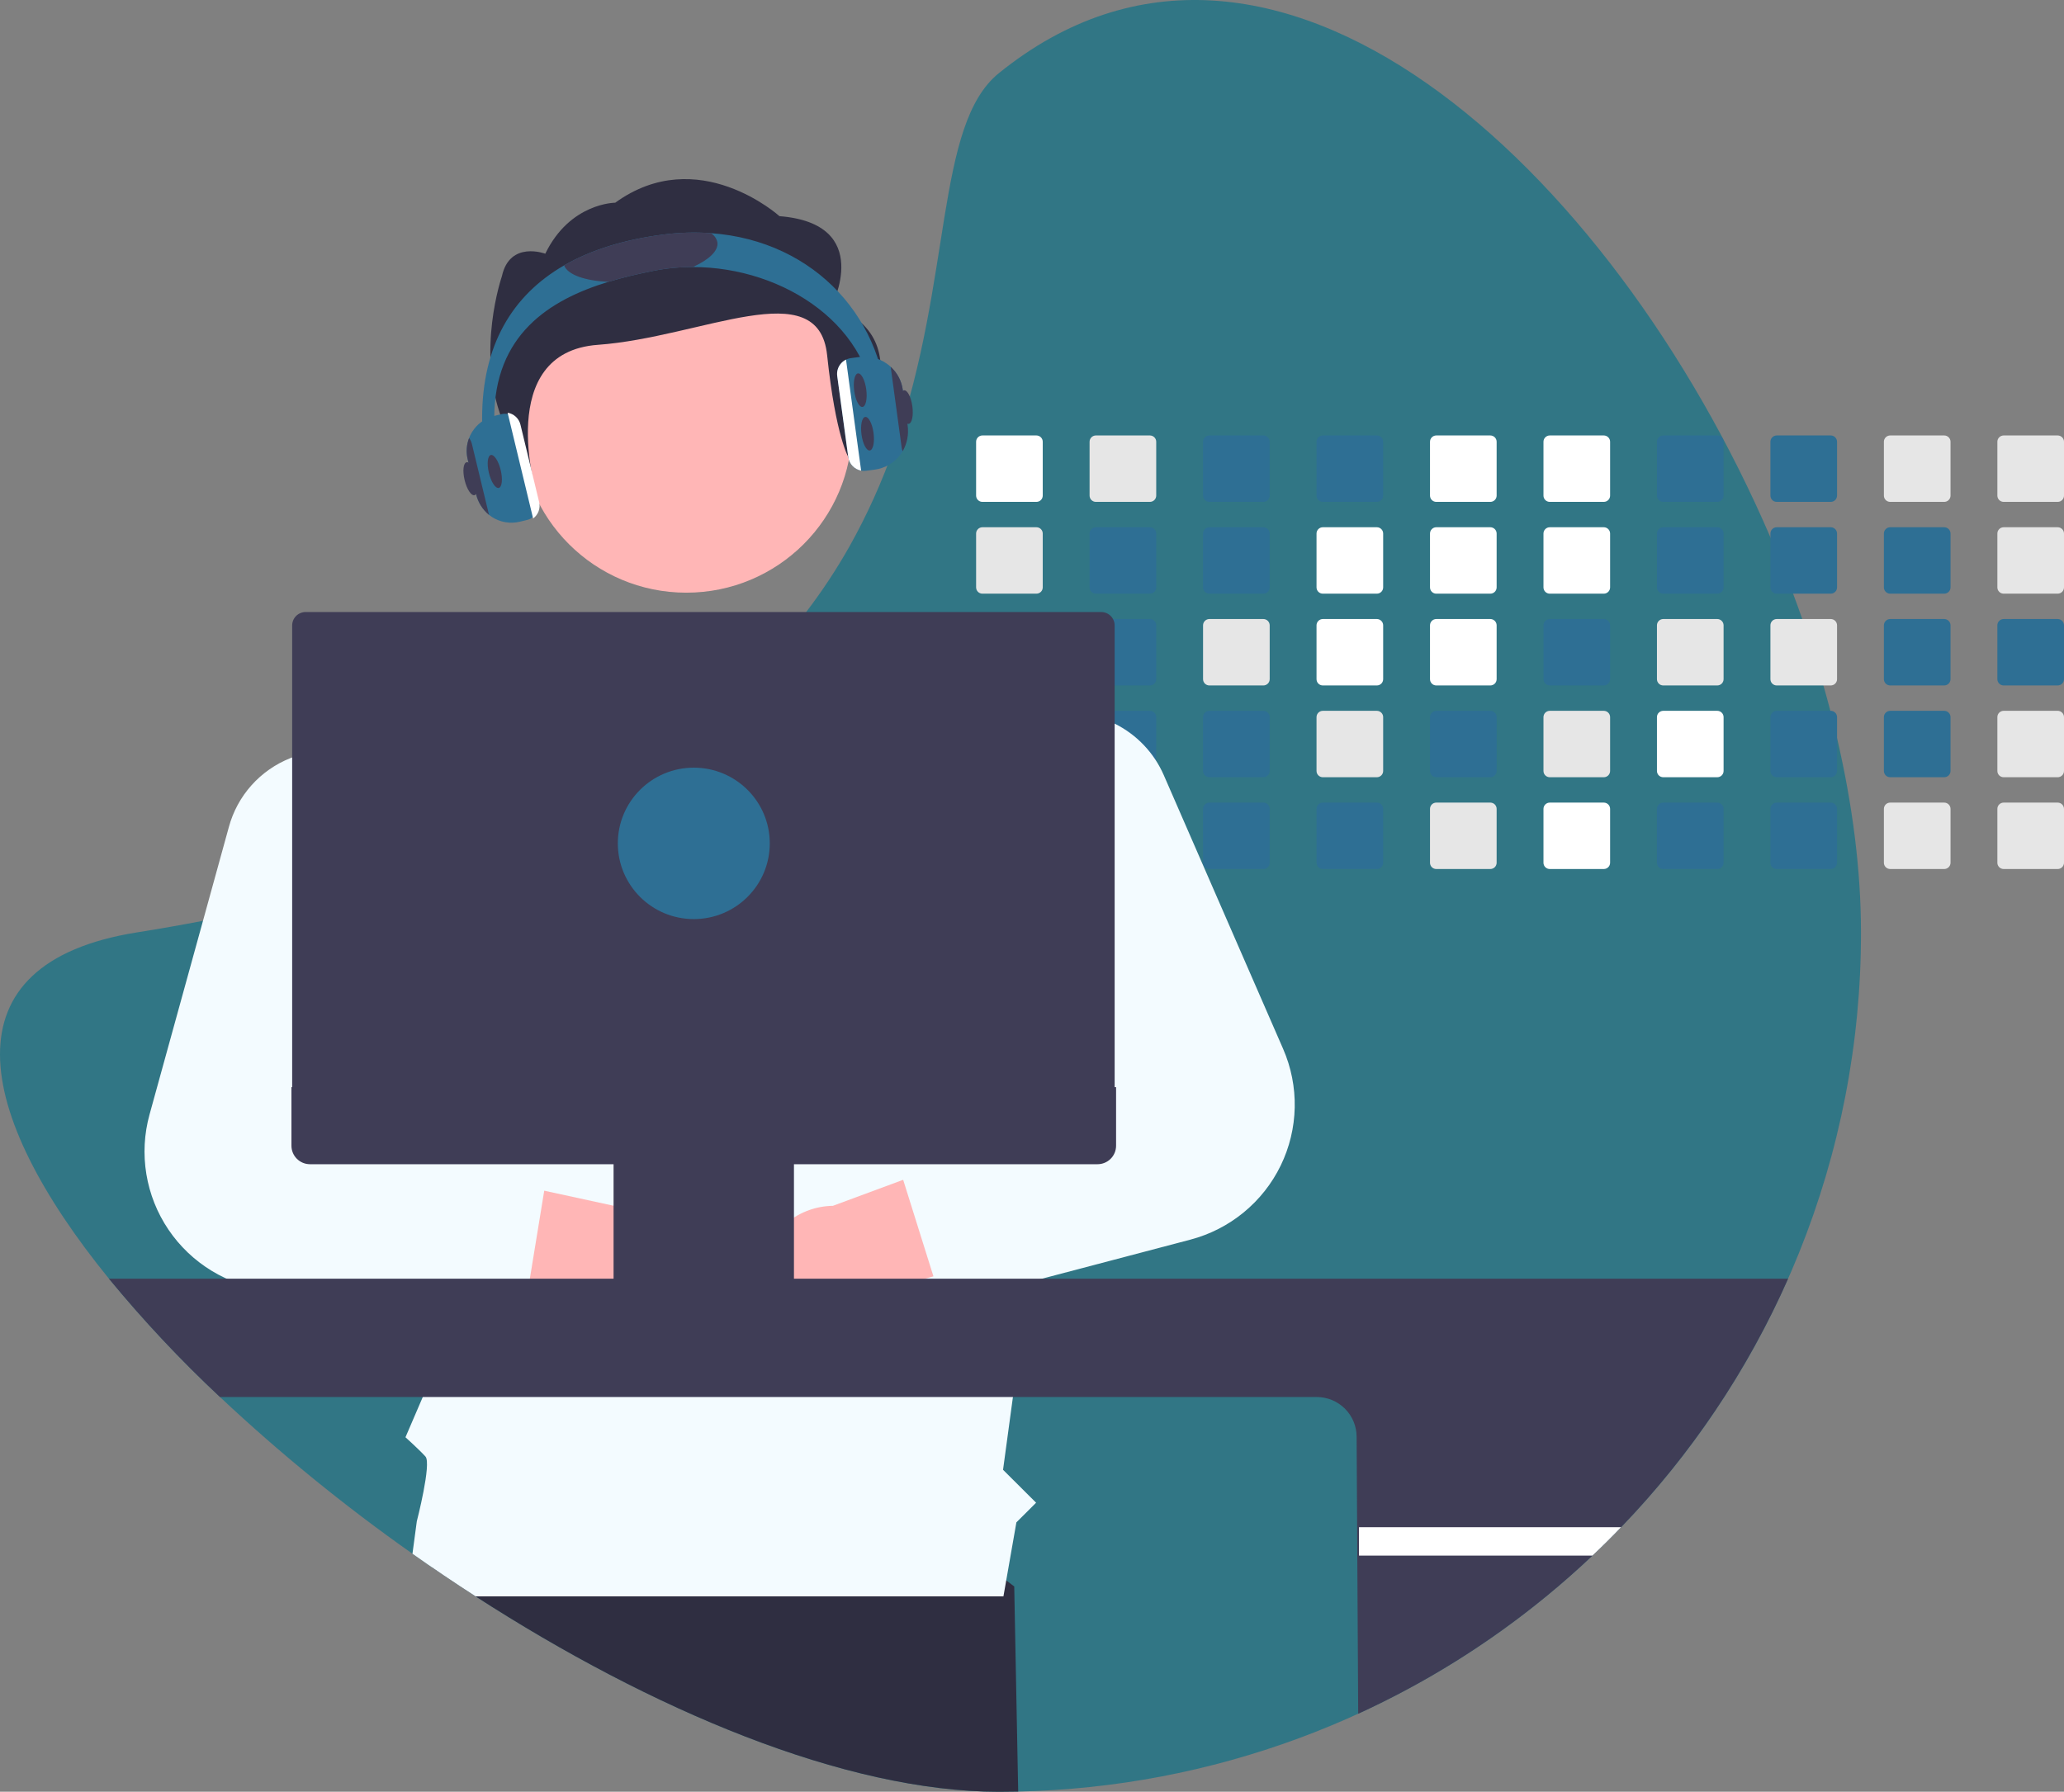 <svg width="372" height="323" viewBox="0 0 372 323" fill="none" xmlns="http://www.w3.org/2000/svg">
<rect x="0" y="0" width="372" height="323" fill="#808080" stroke="none"/>
<g clip-path="url(#clip0_7_97)">
<path d="M335.41 168.094C335.458 208.062 319.961 246.492 292.176 275.306C290.5 277.055 288.78 278.761 287.015 280.425C284.325 282.975 281.545 285.427 278.674 287.78C251.82 309.835 218.297 322.228 183.511 322.961C182.352 322.987 181.188 323 180.021 323C152.278 323 117.385 308.228 85.719 287.78C83.1 286.088 80.503 284.358 77.93 282.587C76.727 281.768 75.53 280.936 74.339 280.093C62.126 271.497 50.533 262.056 39.647 251.841C32.519 245.172 25.835 238.048 19.637 230.512C-4.694 200.594 -10.06 173.636 24.627 168.094C28.734 167.44 32.72 166.741 36.585 165.997C42.184 164.925 47.541 163.766 52.658 162.522C59.551 160.852 66.028 159.042 72.087 157.09C74.125 156.436 76.116 155.769 78.061 155.089C106.814 145.021 126.058 131.894 139.157 117.649C141.379 115.238 143.427 112.798 145.302 110.329C148.171 106.571 150.776 102.62 153.101 98.505C156.309 92.787 159.003 86.798 161.153 80.607L161.271 80.267C171.693 50.297 168.522 22.497 180.021 13.193C229.172 -26.583 290.365 30.062 319.087 96.861C320.535 100.227 321.896 103.613 323.172 107.02C323.745 108.541 324.298 110.066 324.83 111.593C326.229 115.574 327.499 119.565 328.639 123.566C329.077 125.092 329.493 126.616 329.89 128.14C330.314 129.783 330.721 131.423 331.097 133.062C333.892 145.065 335.41 156.902 335.41 168.094Z" fill="#317685"/>
<path d="M183.511 322.961C182.352 322.987 181.188 323 180.021 323C152.278 323 117.385 308.228 85.719 287.78C83.1 286.088 80.503 284.358 77.93 282.587L80.187 268.897L148.508 259.854L182.798 285.993L183.511 322.961Z" fill="#2F2E41"/>
<path d="M186.8 78.501H177.064C176.763 78.501 176.473 78.621 176.26 78.833C176.047 79.046 175.927 79.334 175.927 79.635V89.344C175.927 89.493 175.957 89.64 176.014 89.777C176.071 89.915 176.155 90.039 176.261 90.144C176.366 90.249 176.492 90.332 176.629 90.389C176.767 90.445 176.915 90.474 177.064 90.474H186.8C187.101 90.474 187.389 90.355 187.603 90.143C187.816 89.932 187.936 89.644 187.937 89.344V79.635C187.936 79.334 187.816 79.047 187.603 78.834C187.39 78.622 187.101 78.502 186.8 78.501V78.501Z" fill="white"/>
<path d="M186.8 95.047H177.064C176.763 95.047 176.473 95.167 176.26 95.379C176.047 95.592 175.927 95.88 175.927 96.181V105.891C175.927 106.039 175.957 106.186 176.014 106.324C176.071 106.461 176.155 106.585 176.261 106.69C176.366 106.795 176.492 106.878 176.629 106.935C176.767 106.991 176.915 107.02 177.064 107.02H186.8C187.101 107.02 187.389 106.901 187.603 106.689C187.816 106.478 187.936 106.19 187.937 105.891V96.181C187.936 95.88 187.816 95.593 187.603 95.38C187.39 95.168 187.101 95.048 186.8 95.047Z" fill="#E6E6E6"/>
<path d="M186.8 111.593H177.064C176.763 111.594 176.473 111.713 176.26 111.926C176.047 112.138 175.927 112.426 175.927 112.727V122.432C175.927 122.581 175.956 122.729 176.013 122.867C176.07 123.004 176.154 123.129 176.259 123.235C176.365 123.34 176.49 123.423 176.629 123.48C176.767 123.537 176.915 123.566 177.064 123.566H186.8C187.101 123.566 187.391 123.446 187.604 123.234C187.817 123.021 187.937 122.733 187.937 122.432V112.727C187.936 112.427 187.816 112.139 187.603 111.926C187.39 111.714 187.101 111.594 186.8 111.593V111.593Z" fill="#E6E6E6"/>
<path d="M187.92 129.073C187.871 128.812 187.733 128.575 187.528 128.405C187.324 128.235 187.066 128.141 186.8 128.14H177.064C176.763 128.14 176.473 128.259 176.26 128.472C176.047 128.684 175.927 128.973 175.927 129.273V138.978C175.927 139.127 175.956 139.275 176.013 139.413C176.07 139.55 176.154 139.675 176.259 139.781C176.365 139.886 176.49 139.97 176.629 140.026C176.767 140.083 176.915 140.112 177.064 140.112H186.8C187.101 140.112 187.391 139.992 187.604 139.78C187.817 139.567 187.937 139.279 187.937 138.978V129.273C187.938 129.206 187.932 129.139 187.92 129.073V129.073Z" fill="#E6E6E6"/>
<path d="M187.242 144.773C187.102 144.715 186.952 144.685 186.8 144.686H177.064C176.915 144.685 176.767 144.714 176.629 144.771C176.49 144.828 176.365 144.912 176.259 145.017C176.154 145.122 176.07 145.247 176.013 145.385C175.956 145.523 175.927 145.67 175.927 145.819V155.525C175.926 155.674 175.955 155.821 176.012 155.959C176.069 156.097 176.153 156.222 176.259 156.328C176.364 156.433 176.49 156.517 176.628 156.573C176.766 156.63 176.915 156.659 177.064 156.658H186.8C187.102 156.658 187.391 156.539 187.604 156.326C187.817 156.113 187.937 155.825 187.937 155.525V145.819C187.937 145.596 187.87 145.378 187.747 145.192C187.623 145.006 187.448 144.86 187.242 144.773Z" fill="#E6E6E6"/>
<path d="M207.251 78.501H197.516C197.214 78.501 196.925 78.621 196.712 78.833C196.498 79.046 196.379 79.334 196.378 79.635V89.344C196.379 89.493 196.408 89.64 196.465 89.777C196.523 89.915 196.606 90.039 196.712 90.144C196.818 90.249 196.943 90.332 197.081 90.389C197.219 90.445 197.366 90.474 197.516 90.474H207.251C207.552 90.474 207.841 90.355 208.054 90.143C208.267 89.932 208.388 89.644 208.389 89.344V79.635C208.388 79.334 208.268 79.047 208.055 78.834C207.841 78.622 207.553 78.502 207.251 78.501V78.501Z" fill="#E6E6E6"/>
<path d="M207.251 95.047H197.516C197.214 95.047 196.925 95.167 196.712 95.379C196.498 95.592 196.379 95.88 196.378 96.181V105.891C196.379 106.039 196.408 106.186 196.465 106.324C196.523 106.461 196.606 106.585 196.712 106.69C196.818 106.795 196.943 106.878 197.081 106.935C197.219 106.991 197.366 107.02 197.516 107.02H207.251C207.552 107.02 207.841 106.901 208.054 106.689C208.267 106.478 208.388 106.19 208.389 105.891V96.181C208.388 95.88 208.268 95.593 208.055 95.38C207.841 95.168 207.553 95.048 207.251 95.047Z" fill="#2E6F94"/>
<path d="M207.251 111.593H197.516C197.214 111.594 196.925 111.713 196.712 111.926C196.498 112.138 196.379 112.426 196.378 112.727V122.432C196.378 122.581 196.407 122.729 196.464 122.867C196.521 123.004 196.605 123.129 196.711 123.235C196.816 123.34 196.942 123.423 197.08 123.48C197.218 123.537 197.366 123.566 197.516 123.566H207.251C207.553 123.566 207.842 123.446 208.055 123.234C208.269 123.021 208.388 122.733 208.389 122.432V112.727C208.388 112.427 208.268 112.139 208.055 111.926C207.841 111.714 207.553 111.594 207.251 111.593V111.593Z" fill="#2E6F94"/>
<path d="M207.251 128.14H197.516C197.277 128.14 197.045 128.215 196.852 128.354C196.659 128.493 196.514 128.69 196.44 128.916C196.399 129.03 196.378 129.151 196.378 129.273V138.978C196.378 139.127 196.407 139.275 196.464 139.413C196.521 139.55 196.605 139.675 196.711 139.781C196.816 139.886 196.942 139.969 197.08 140.026C197.218 140.083 197.366 140.112 197.516 140.112H207.251C207.553 140.112 207.842 139.992 208.055 139.78C208.269 139.567 208.388 139.279 208.389 138.978V129.273C208.388 128.973 208.268 128.685 208.055 128.473C207.841 128.26 207.553 128.14 207.251 128.14V128.14Z" fill="#2E6F94"/>
<path d="M207.251 144.686H197.516C197.366 144.685 197.218 144.714 197.08 144.771C196.942 144.828 196.816 144.912 196.711 145.017C196.605 145.122 196.521 145.247 196.464 145.385C196.407 145.523 196.378 145.67 196.378 145.819V155.525C196.378 155.674 196.407 155.821 196.464 155.959C196.521 156.096 196.605 156.221 196.711 156.327C196.816 156.432 196.942 156.516 197.08 156.573C197.218 156.629 197.366 156.658 197.516 156.658H207.251C207.553 156.658 207.842 156.539 208.055 156.326C208.269 156.113 208.388 155.825 208.389 155.525V145.819C208.388 145.519 208.269 145.23 208.055 145.018C207.842 144.805 207.553 144.686 207.251 144.686V144.686Z" fill="#E6E6E6"/>
<path d="M227.703 78.501H217.967C217.665 78.501 217.376 78.621 217.163 78.833C216.95 79.046 216.83 79.334 216.83 79.635V89.344C216.83 89.493 216.86 89.64 216.917 89.777C216.974 89.915 217.058 90.039 217.163 90.144C217.269 90.249 217.394 90.332 217.532 90.389C217.67 90.445 217.818 90.474 217.967 90.474H227.703C228.004 90.474 228.292 90.355 228.505 90.143C228.719 89.932 228.839 89.644 228.84 89.344V79.635C228.839 79.334 228.719 79.047 228.506 78.834C228.293 78.622 228.004 78.502 227.703 78.501V78.501Z" fill="#2E6F94"/>
<path d="M227.703 95.047H217.967C217.665 95.047 217.376 95.167 217.163 95.379C216.95 95.592 216.83 95.88 216.83 96.181V105.891C216.83 106.039 216.86 106.186 216.917 106.324C216.974 106.461 217.058 106.585 217.163 106.69C217.269 106.795 217.394 106.878 217.532 106.935C217.67 106.991 217.818 107.02 217.967 107.02H227.703C228.004 107.02 228.292 106.901 228.505 106.689C228.719 106.478 228.839 106.19 228.84 105.891V96.181C228.839 95.88 228.719 95.593 228.506 95.38C228.293 95.168 228.004 95.048 227.703 95.047Z" fill="#2E6F94"/>
<path d="M227.703 111.593H217.967C217.665 111.594 217.376 111.713 217.163 111.926C216.95 112.138 216.83 112.426 216.83 112.727V122.432C216.83 122.581 216.859 122.729 216.916 122.867C216.973 123.004 217.057 123.129 217.162 123.235C217.268 123.34 217.393 123.423 217.531 123.48C217.67 123.537 217.818 123.566 217.967 123.566H227.703C228.004 123.566 228.294 123.446 228.507 123.234C228.72 123.021 228.84 122.733 228.84 122.432V112.727C228.839 112.427 228.719 112.139 228.506 111.926C228.293 111.714 228.004 111.594 227.703 111.593V111.593Z" fill="#E6E6E6"/>
<path d="M227.703 128.14H217.967C217.665 128.14 217.376 128.259 217.163 128.472C216.95 128.684 216.83 128.973 216.83 129.273V138.978C216.83 139.127 216.859 139.275 216.916 139.413C216.973 139.55 217.057 139.675 217.162 139.781C217.268 139.886 217.393 139.97 217.531 140.026C217.67 140.083 217.818 140.112 217.967 140.112H227.703C228.004 140.112 228.294 139.992 228.507 139.78C228.72 139.567 228.84 139.279 228.84 138.978V129.273C228.839 128.973 228.719 128.685 228.506 128.473C228.293 128.26 228.004 128.14 227.703 128.14V128.14Z" fill="#2E6F94"/>
<path d="M227.703 144.686H217.967C217.818 144.685 217.67 144.714 217.531 144.771C217.393 144.828 217.268 144.912 217.162 145.017C217.057 145.122 216.973 145.247 216.916 145.385C216.859 145.523 216.83 145.67 216.83 145.819V155.525C216.83 155.674 216.859 155.821 216.916 155.959C216.973 156.096 217.057 156.221 217.162 156.327C217.268 156.432 217.393 156.516 217.531 156.573C217.67 156.629 217.818 156.658 217.967 156.658H227.703C228.004 156.658 228.294 156.539 228.507 156.326C228.72 156.113 228.84 155.825 228.84 155.525V145.819C228.84 145.519 228.72 145.23 228.507 145.018C228.294 144.805 228.004 144.686 227.703 144.686V144.686Z" fill="#2E6F94"/>
<path d="M248.154 78.501H238.418C238.117 78.501 237.828 78.621 237.614 78.833C237.401 79.046 237.281 79.334 237.281 79.635V89.344C237.281 89.493 237.311 89.64 237.368 89.777C237.425 89.915 237.509 90.039 237.615 90.144C237.721 90.249 237.846 90.332 237.984 90.389C238.122 90.445 238.269 90.474 238.418 90.474H248.154C248.455 90.474 248.744 90.355 248.957 90.143C249.17 89.932 249.29 89.644 249.291 89.344V79.635C249.291 79.334 249.17 79.047 248.957 78.834C248.744 78.622 248.456 78.502 248.154 78.501V78.501Z" fill="#2E6F94"/>
<path d="M248.154 95.047H238.418C238.117 95.047 237.828 95.167 237.614 95.379C237.401 95.592 237.281 95.88 237.281 96.181V105.891C237.281 106.039 237.311 106.186 237.368 106.324C237.425 106.461 237.509 106.585 237.615 106.69C237.721 106.795 237.846 106.878 237.984 106.935C238.122 106.991 238.269 107.02 238.418 107.02H248.154C248.455 107.02 248.744 106.901 248.957 106.689C249.17 106.478 249.29 106.19 249.291 105.891V96.181C249.291 95.88 249.17 95.593 248.957 95.38C248.744 95.168 248.456 95.048 248.154 95.047V95.047Z" fill="white"/>
<path d="M248.154 111.593H238.418C238.117 111.594 237.828 111.713 237.614 111.926C237.401 112.138 237.281 112.426 237.281 112.727V122.432C237.281 122.581 237.31 122.729 237.367 122.867C237.424 123.004 237.508 123.129 237.614 123.235C237.719 123.34 237.845 123.423 237.983 123.48C238.121 123.537 238.269 123.566 238.418 123.566H248.154C248.456 123.566 248.745 123.446 248.958 123.234C249.171 123.021 249.291 122.733 249.291 122.432V112.727C249.291 112.427 249.17 112.139 248.957 111.926C248.744 111.714 248.456 111.594 248.154 111.593V111.593Z" fill="white"/>
<path d="M248.154 128.14H238.418C238.117 128.14 237.828 128.259 237.614 128.472C237.401 128.684 237.281 128.973 237.281 129.273V138.978C237.281 139.127 237.31 139.275 237.367 139.413C237.424 139.55 237.508 139.675 237.614 139.781C237.719 139.886 237.845 139.97 237.983 140.026C238.121 140.083 238.269 140.112 238.418 140.112H248.154C248.456 140.112 248.745 139.992 248.958 139.78C249.171 139.567 249.291 139.279 249.291 138.978V129.273C249.291 128.973 249.17 128.685 248.957 128.473C248.744 128.26 248.456 128.14 248.154 128.14V128.14Z" fill="#E6E6E6"/>
<path d="M248.154 144.686H238.418C238.269 144.685 238.121 144.714 237.983 144.771C237.845 144.828 237.719 144.912 237.614 145.017C237.508 145.122 237.424 145.247 237.367 145.385C237.31 145.523 237.281 145.67 237.281 145.819V155.525C237.281 155.674 237.31 155.821 237.367 155.959C237.424 156.096 237.508 156.221 237.614 156.327C237.719 156.432 237.845 156.516 237.983 156.573C238.121 156.629 238.269 156.658 238.418 156.658H248.154C248.456 156.658 248.745 156.539 248.958 156.326C249.171 156.113 249.291 155.825 249.291 155.525V145.819C249.291 145.519 249.171 145.23 248.958 145.018C248.745 144.805 248.456 144.686 248.154 144.686V144.686Z" fill="#2E6F94"/>
<path d="M268.606 78.501H258.865C258.565 78.502 258.276 78.622 258.064 78.835C257.852 79.047 257.733 79.335 257.733 79.635V89.344C257.733 89.644 257.852 89.931 258.065 90.143C258.277 90.355 258.565 90.474 258.865 90.474H268.606C268.907 90.474 269.195 90.355 269.408 90.143C269.622 89.932 269.742 89.644 269.743 89.344V79.635C269.742 79.334 269.622 79.047 269.409 78.834C269.196 78.622 268.907 78.502 268.606 78.501Z" fill="white"/>
<path d="M268.606 95.047H258.865C258.565 95.048 258.276 95.168 258.064 95.381C257.852 95.593 257.733 95.881 257.733 96.181V105.891C257.733 106.19 257.852 106.477 258.065 106.689C258.277 106.901 258.565 107.02 258.865 107.02H268.606C268.907 107.02 269.195 106.901 269.408 106.689C269.622 106.478 269.742 106.19 269.743 105.891V96.181C269.742 95.88 269.622 95.593 269.409 95.38C269.196 95.168 268.907 95.048 268.606 95.047V95.047Z" fill="white"/>
<path d="M268.606 111.593H258.865C258.565 111.595 258.276 111.714 258.064 111.927C257.852 112.139 257.733 112.427 257.733 112.727V122.432C257.732 122.581 257.761 122.728 257.818 122.866C257.875 123.003 257.958 123.128 258.063 123.233C258.169 123.339 258.293 123.422 258.431 123.479C258.569 123.536 258.716 123.566 258.865 123.566H268.606C268.907 123.566 269.196 123.446 269.41 123.234C269.623 123.021 269.743 122.733 269.743 122.432V112.727C269.742 112.427 269.622 112.139 269.409 111.926C269.196 111.714 268.907 111.594 268.606 111.593V111.593Z" fill="white"/>
<path d="M268.606 128.14H258.865C258.565 128.141 258.276 128.261 258.064 128.473C257.852 128.685 257.733 128.973 257.733 129.273V138.978C257.732 139.127 257.761 139.274 257.818 139.412C257.875 139.549 257.958 139.674 258.063 139.779C258.168 139.885 258.293 139.968 258.431 140.025C258.569 140.082 258.716 140.112 258.865 140.112H268.606C268.907 140.112 269.196 139.992 269.41 139.78C269.623 139.567 269.743 139.279 269.743 138.978V129.273C269.742 128.973 269.622 128.685 269.409 128.473C269.196 128.26 268.907 128.14 268.606 128.14V128.14Z" fill="#2E6F94"/>
<path d="M268.606 144.686H258.865C258.716 144.686 258.569 144.715 258.431 144.772C258.293 144.829 258.168 144.913 258.063 145.018C257.958 145.124 257.875 145.249 257.818 145.386C257.761 145.523 257.732 145.671 257.733 145.819V155.525C257.732 155.673 257.761 155.82 257.818 155.958C257.875 156.095 257.958 156.22 258.063 156.326C258.168 156.431 258.293 156.514 258.431 156.572C258.569 156.629 258.716 156.658 258.865 156.658H268.606C268.907 156.658 269.196 156.539 269.41 156.326C269.623 156.113 269.743 155.825 269.743 155.525V145.819C269.743 145.519 269.623 145.23 269.41 145.018C269.196 144.805 268.907 144.686 268.606 144.686V144.686Z" fill="#E6E6E6"/>
<path d="M289.057 78.501H279.317C279.016 78.502 278.728 78.622 278.516 78.835C278.303 79.047 278.184 79.335 278.184 79.635V89.344C278.184 89.644 278.304 89.931 278.516 90.143C278.728 90.355 279.016 90.474 279.317 90.474H289.057C289.358 90.474 289.647 90.355 289.86 90.143C290.073 89.932 290.193 89.644 290.194 89.344V79.635C290.193 79.334 290.073 79.047 289.86 78.834C289.647 78.622 289.358 78.502 289.057 78.501V78.501Z" fill="white"/>
<path d="M289.057 95.047H279.317C279.016 95.048 278.728 95.168 278.515 95.381C278.303 95.593 278.184 95.881 278.184 96.181V105.891C278.184 106.19 278.304 106.477 278.516 106.689C278.728 106.901 279.016 107.02 279.317 107.02H289.057C289.358 107.02 289.647 106.901 289.86 106.689C290.073 106.478 290.193 106.19 290.194 105.891V96.181C290.193 95.88 290.073 95.593 289.86 95.38C289.647 95.168 289.358 95.048 289.057 95.047V95.047Z" fill="white"/>
<path d="M289.057 111.593H279.317C279.016 111.595 278.728 111.714 278.515 111.927C278.303 112.139 278.184 112.427 278.184 112.727V122.432C278.184 122.581 278.213 122.728 278.269 122.866C278.326 123.003 278.409 123.128 278.515 123.233C278.62 123.339 278.745 123.422 278.883 123.479C279.02 123.536 279.168 123.566 279.317 123.566H289.057C289.359 123.566 289.648 123.446 289.861 123.234C290.074 123.021 290.194 122.733 290.194 122.432V112.727C290.193 112.427 290.073 112.139 289.86 111.926C289.647 111.714 289.358 111.594 289.057 111.593V111.593Z" fill="#2E6F94"/>
<path d="M289.057 128.14H279.317C279.016 128.141 278.728 128.261 278.516 128.473C278.303 128.685 278.184 128.973 278.184 129.273V138.978C278.184 139.127 278.213 139.274 278.269 139.412C278.326 139.549 278.409 139.674 278.515 139.779C278.62 139.885 278.745 139.968 278.883 140.025C279.02 140.082 279.168 140.112 279.317 140.112H289.057C289.359 140.112 289.648 139.992 289.861 139.78C290.074 139.567 290.194 139.279 290.194 138.978V129.273C290.193 128.973 290.073 128.685 289.86 128.473C289.647 128.26 289.358 128.14 289.057 128.14V128.14Z" fill="#E6E6E6"/>
<path d="M289.057 144.686H279.317C279.168 144.686 279.02 144.715 278.883 144.772C278.745 144.829 278.62 144.913 278.515 145.018C278.409 145.124 278.326 145.249 278.269 145.386C278.213 145.523 278.184 145.671 278.184 145.819V155.525C278.184 155.673 278.213 155.82 278.269 155.958C278.326 156.095 278.409 156.22 278.515 156.326C278.62 156.431 278.745 156.514 278.883 156.572C279.02 156.629 279.168 156.658 279.317 156.658H289.057C289.359 156.658 289.648 156.539 289.861 156.326C290.074 156.113 290.194 155.825 290.194 155.525V145.819C290.194 145.519 290.074 145.23 289.861 145.018C289.648 144.805 289.359 144.686 289.057 144.686Z" fill="white"/>
<path d="M309.509 78.501H299.768C299.467 78.502 299.179 78.622 298.967 78.835C298.755 79.047 298.635 79.335 298.635 79.635V89.344C298.636 89.644 298.755 89.931 298.967 90.143C299.18 90.355 299.468 90.474 299.768 90.474H309.509C309.809 90.474 310.098 90.355 310.311 90.143C310.524 89.932 310.645 89.644 310.646 89.344V79.635C310.645 79.334 310.525 79.047 310.312 78.834C310.099 78.622 309.81 78.502 309.509 78.501V78.501Z" fill="#2E6F94"/>
<path d="M309.509 95.047H299.768C299.467 95.048 299.179 95.168 298.967 95.381C298.755 95.593 298.635 95.881 298.635 96.181V105.891C298.636 106.19 298.755 106.477 298.967 106.689C299.18 106.901 299.468 107.02 299.768 107.02H309.509C309.809 107.02 310.098 106.901 310.311 106.689C310.524 106.478 310.645 106.19 310.646 105.891V96.181C310.645 95.88 310.525 95.593 310.312 95.38C310.099 95.168 309.81 95.048 309.509 95.047Z" fill="#2E6F94"/>
<path d="M309.509 111.593H299.768C299.467 111.595 299.179 111.714 298.967 111.927C298.755 112.139 298.635 112.427 298.636 112.727V122.432C298.635 122.581 298.664 122.728 298.721 122.866C298.778 123.003 298.861 123.128 298.966 123.233C299.071 123.339 299.196 123.422 299.334 123.479C299.472 123.536 299.619 123.566 299.768 123.566H309.509C309.81 123.566 310.099 123.446 310.312 123.234C310.526 123.021 310.646 122.733 310.646 122.432V112.727C310.645 112.427 310.525 112.139 310.312 111.926C310.099 111.714 309.81 111.594 309.509 111.593V111.593Z" fill="#E6E6E6"/>
<path d="M309.509 128.14H299.768C299.467 128.141 299.179 128.261 298.967 128.473C298.755 128.685 298.635 128.973 298.636 129.273V138.978C298.635 139.127 298.664 139.274 298.721 139.412C298.778 139.549 298.861 139.674 298.966 139.779C299.071 139.885 299.196 139.968 299.334 140.025C299.472 140.082 299.619 140.112 299.768 140.112H309.509C309.81 140.112 310.099 139.992 310.312 139.78C310.526 139.567 310.646 139.279 310.646 138.978V129.273C310.645 128.973 310.525 128.685 310.312 128.473C310.099 128.26 309.81 128.14 309.509 128.14V128.14Z" fill="white"/>
<path d="M309.509 144.686H299.768C299.619 144.686 299.472 144.715 299.334 144.772C299.196 144.829 299.071 144.913 298.966 145.018C298.861 145.124 298.778 145.249 298.721 145.386C298.664 145.523 298.635 145.671 298.636 145.819V155.525C298.635 155.673 298.664 155.82 298.721 155.958C298.778 156.095 298.861 156.22 298.966 156.326C299.071 156.431 299.196 156.514 299.334 156.572C299.472 156.629 299.619 156.658 299.768 156.658H309.509C309.81 156.658 310.099 156.539 310.312 156.326C310.526 156.113 310.646 155.825 310.646 155.525V145.819C310.646 145.519 310.526 145.23 310.312 145.018C310.099 144.805 309.81 144.686 309.509 144.686Z" fill="#2E6F94"/>
<path d="M329.96 78.501H320.22C319.919 78.502 319.631 78.622 319.418 78.835C319.206 79.047 319.087 79.335 319.087 79.635V89.344C319.087 89.644 319.206 89.931 319.419 90.143C319.631 90.355 319.919 90.474 320.22 90.474H329.96C330.261 90.474 330.549 90.355 330.763 90.143C330.976 89.932 331.096 89.644 331.097 89.344V79.635C331.096 79.334 330.976 79.047 330.763 78.834C330.55 78.622 330.261 78.502 329.96 78.501Z" fill="#2E6F94"/>
<path d="M329.96 95.047H320.22C319.919 95.048 319.631 95.168 319.418 95.381C319.206 95.593 319.087 95.881 319.087 96.181V105.891C319.087 106.19 319.206 106.477 319.419 106.689C319.631 106.901 319.919 107.02 320.22 107.02H329.96C330.261 107.02 330.549 106.901 330.763 106.689C330.976 106.478 331.096 106.19 331.097 105.891V96.181C331.096 95.88 330.976 95.593 330.763 95.38C330.55 95.168 330.261 95.048 329.96 95.047V95.047Z" fill="#2E6F94"/>
<path d="M329.96 111.593H320.22C319.919 111.595 319.631 111.714 319.418 111.927C319.206 112.139 319.087 112.427 319.087 112.727V122.432C319.087 122.581 319.115 122.728 319.172 122.866C319.229 123.003 319.312 123.128 319.418 123.233C319.523 123.339 319.648 123.422 319.785 123.479C319.923 123.536 320.071 123.566 320.22 123.566H329.96C330.261 123.566 330.551 123.446 330.764 123.234C330.977 123.021 331.097 122.733 331.097 122.432V112.727C331.096 112.427 330.976 112.139 330.763 111.926C330.55 111.714 330.261 111.594 329.96 111.593Z" fill="#E6E6E6"/>
<path d="M329.96 128.14H320.22C319.919 128.141 319.631 128.261 319.418 128.473C319.206 128.685 319.087 128.973 319.087 129.273V138.978C319.086 139.127 319.115 139.274 319.172 139.412C319.229 139.549 319.312 139.674 319.418 139.779C319.523 139.885 319.648 139.968 319.785 140.025C319.923 140.082 320.071 140.112 320.22 140.112H329.96C330.261 140.112 330.551 139.992 330.764 139.78C330.977 139.567 331.097 139.279 331.097 138.978V129.273C331.096 128.973 330.976 128.685 330.763 128.473C330.55 128.26 330.261 128.14 329.96 128.14V128.14Z" fill="#2E6F94"/>
<path d="M329.96 144.686H320.22C320.071 144.686 319.923 144.715 319.785 144.772C319.648 144.829 319.523 144.913 319.418 145.018C319.312 145.124 319.229 145.249 319.172 145.386C319.115 145.523 319.086 145.671 319.087 145.819V155.525C319.086 155.673 319.115 155.82 319.172 155.958C319.229 156.095 319.312 156.22 319.418 156.326C319.523 156.431 319.648 156.514 319.785 156.572C319.923 156.629 320.071 156.658 320.22 156.658H329.96C330.261 156.658 330.551 156.539 330.764 156.326C330.977 156.113 331.097 155.825 331.097 155.525V145.819C331.097 145.519 330.977 145.23 330.764 145.018C330.551 144.805 330.261 144.686 329.96 144.686V144.686Z" fill="#2E6F94"/>
<path d="M350.411 78.501H340.671C340.37 78.502 340.082 78.622 339.87 78.835C339.657 79.047 339.538 79.335 339.538 79.635V89.344C339.538 89.644 339.658 89.931 339.87 90.143C340.083 90.355 340.371 90.474 340.671 90.474H350.411C350.712 90.474 351.001 90.355 351.214 90.143C351.427 89.932 351.547 89.644 351.548 89.344V79.635C351.548 79.334 351.428 79.047 351.214 78.834C351.001 78.622 350.713 78.502 350.411 78.501V78.501Z" fill="#E6E6E6"/>
<path d="M350.411 95.047H340.671C340.37 95.048 340.082 95.168 339.87 95.381C339.657 95.593 339.538 95.881 339.538 96.181V105.891C339.538 106.19 339.658 106.477 339.87 106.689C340.083 106.901 340.371 107.02 340.671 107.02H350.411C350.712 107.02 351.001 106.901 351.214 106.689C351.427 106.478 351.547 106.19 351.548 105.891V96.181C351.548 95.88 351.428 95.593 351.214 95.38C351.001 95.168 350.713 95.048 350.411 95.047V95.047Z" fill="#2E6F94"/>
<path d="M350.411 111.593H340.671C340.37 111.595 340.082 111.714 339.87 111.927C339.657 112.139 339.538 112.427 339.538 112.727V122.432C339.538 122.581 339.567 122.728 339.624 122.866C339.68 123.003 339.764 123.128 339.869 123.233C339.974 123.339 340.099 123.422 340.237 123.479C340.374 123.536 340.522 123.566 340.671 123.566H350.411C350.713 123.566 351.002 123.446 351.215 123.234C351.428 123.021 351.548 122.733 351.549 122.432V112.727C351.548 112.427 351.428 112.139 351.214 111.926C351.001 111.714 350.713 111.594 350.411 111.593V111.593Z" fill="#2E6F94"/>
<path d="M350.411 128.14H340.671C340.37 128.141 340.082 128.261 339.87 128.473C339.657 128.685 339.538 128.973 339.538 129.273V138.978C339.538 139.127 339.567 139.274 339.624 139.412C339.68 139.549 339.764 139.674 339.869 139.779C339.974 139.885 340.099 139.968 340.237 140.025C340.374 140.082 340.522 140.112 340.671 140.112H350.411C350.713 140.112 351.002 139.992 351.215 139.78C351.429 139.567 351.548 139.279 351.549 138.978V129.273C351.548 128.973 351.428 128.685 351.214 128.473C351.001 128.26 350.713 128.14 350.411 128.14V128.14Z" fill="#2E6F94"/>
<path d="M350.411 144.686H340.671C340.522 144.686 340.374 144.715 340.237 144.772C340.099 144.829 339.974 144.913 339.869 145.018C339.764 145.124 339.68 145.249 339.624 145.386C339.567 145.523 339.538 145.671 339.538 145.819V155.525C339.538 155.673 339.567 155.82 339.624 155.958C339.68 156.095 339.764 156.22 339.869 156.326C339.974 156.431 340.099 156.514 340.237 156.572C340.374 156.629 340.522 156.658 340.671 156.658H350.411C350.713 156.658 351.002 156.539 351.215 156.326C351.429 156.113 351.548 155.825 351.549 155.525V145.819C351.548 145.519 351.429 145.23 351.215 145.018C351.002 144.805 350.713 144.686 350.411 144.686V144.686Z" fill="#E6E6E6"/>
<path d="M370.863 78.501H361.123C360.822 78.502 360.534 78.622 360.321 78.835C360.109 79.047 359.99 79.335 359.99 79.635V89.344C359.99 89.644 360.109 89.931 360.322 90.143C360.534 90.355 360.822 90.474 361.123 90.474H370.863C371.164 90.474 371.452 90.355 371.666 90.143C371.879 89.932 371.999 89.644 372 89.344V79.635C371.999 79.334 371.879 79.047 371.666 78.834C371.453 78.622 371.164 78.502 370.863 78.501V78.501Z" fill="#E6E6E6"/>
<path d="M370.863 95.047H361.123C360.822 95.048 360.534 95.168 360.321 95.381C360.109 95.593 359.99 95.881 359.99 96.181V105.891C359.99 106.19 360.109 106.477 360.322 106.689C360.534 106.901 360.822 107.02 361.123 107.02H370.863C371.164 107.02 371.452 106.901 371.666 106.689C371.879 106.478 371.999 106.19 372 105.891V96.181C371.999 95.88 371.879 95.593 371.666 95.38C371.453 95.168 371.164 95.048 370.863 95.047V95.047Z" fill="#E6E6E6"/>
<path d="M370.863 111.593H361.123C360.822 111.595 360.534 111.714 360.321 111.927C360.109 112.139 359.99 112.427 359.99 112.727V122.432C359.989 122.581 360.018 122.728 360.075 122.866C360.132 123.003 360.215 123.128 360.32 123.233C360.426 123.339 360.551 123.422 360.688 123.479C360.826 123.536 360.973 123.566 361.123 123.566H370.863C371.164 123.566 371.454 123.446 371.667 123.234C371.88 123.021 372 122.733 372 122.432V112.727C371.999 112.427 371.879 112.139 371.666 111.926C371.453 111.714 371.164 111.594 370.863 111.593V111.593Z" fill="#2E6F94"/>
<path d="M370.863 128.14H361.123C360.822 128.141 360.534 128.261 360.321 128.473C360.109 128.685 359.99 128.973 359.99 129.273V138.978C359.989 139.127 360.018 139.274 360.075 139.412C360.132 139.549 360.215 139.674 360.32 139.779C360.426 139.885 360.551 139.968 360.688 140.025C360.826 140.082 360.973 140.112 361.123 140.112H370.863C371.164 140.112 371.454 139.992 371.667 139.78C371.88 139.567 372 139.279 372 138.978V129.273C371.999 128.973 371.879 128.685 371.666 128.473C371.453 128.26 371.164 128.14 370.863 128.14V128.14Z" fill="#E6E6E6"/>
<path d="M370.863 144.686H361.123C360.973 144.686 360.826 144.715 360.688 144.772C360.551 144.829 360.426 144.913 360.32 145.018C360.215 145.124 360.132 145.249 360.075 145.386C360.018 145.523 359.989 145.671 359.99 145.819V155.525C359.989 155.673 360.018 155.82 360.075 155.958C360.132 156.095 360.215 156.22 360.32 156.326C360.426 156.431 360.551 156.514 360.688 156.572C360.826 156.629 360.973 156.658 361.123 156.658H370.863C371.164 156.658 371.454 156.539 371.667 156.326C371.88 156.113 372 155.825 372 155.525V145.819C372 145.519 371.88 145.23 371.667 145.018C371.454 144.805 371.164 144.686 370.863 144.686V144.686Z" fill="#E6E6E6"/>
<path d="M146.998 287.781H146.727L146.959 287.75L146.998 287.781Z" fill="#2F2E41"/>
<path d="M123.695 106.843C140.198 106.843 153.577 93.507 153.577 77.055C153.577 60.603 140.198 47.267 123.695 47.267C107.191 47.267 93.813 60.603 93.813 77.055C93.813 93.507 107.191 106.843 123.695 106.843Z" fill="#FFB6B6"/>
<path d="M149.863 55.215C149.863 55.215 157.679 40.321 140.484 38.967C140.484 38.967 125.826 25.712 110.885 36.544C110.885 36.544 102.735 36.544 98.279 45.737C98.279 45.737 91.869 43.314 90.46 49.799C90.46 49.799 85.77 63.339 90.46 75.525C95.151 87.711 96.709 89.065 96.709 89.065C96.709 89.065 89.002 63.516 107.761 62.162C126.52 60.808 147.512 49.122 149.075 64.016C150.639 78.91 152.991 82.58 152.991 82.58C152.991 82.58 167.84 61.308 149.863 55.215Z" fill="#2F2E41"/>
<path d="M200.993 150.467L200.896 150.973L199.816 156.658L192.35 195.985L191.908 198.3L190.981 203.197L189.713 209.876L186.901 224.678L186.096 228.92L185.794 230.512L185.689 231.07L184.854 235.46L184.6 236.786L182.562 251.841L180.782 264.96L186.739 270.898L183.187 274.439L180.856 287.75L180.86 287.78H85.719C81.871 285.295 78.077 282.733 74.339 280.093L75.122 274.251C75.122 274.251 77.816 263.818 76.683 262.571C75.555 261.324 73.079 259.096 73.079 259.096L76.198 251.841L76.631 250.834L75.905 235.822L75.887 235.46L75.647 230.512L75.616 229.875L75.568 228.92L74.645 209.876L74.628 209.562L74.348 203.789L74.085 198.3L73.972 195.985L72.848 172.821L72.087 157.09L71.422 143.395L74.094 142.493L102.676 132.809L114.516 117.466L139.157 117.649L151.22 117.741L171.348 136.349L175.927 138.529L175.962 138.547L179.247 140.112L187.574 144.075L196.378 148.27L200.896 150.419L200.993 150.467Z" fill="#F3FBFF"/>
<path d="M117.7 243.091C115.894 243.788 113.957 244.083 112.025 243.953C110.093 243.823 108.213 243.273 106.517 242.34C104.822 241.408 103.352 240.116 102.211 238.556C101.07 236.996 100.287 235.206 99.915 233.312L53.309 226.72L69.511 208.451L111.284 217.511C114.519 217.1 117.792 217.886 120.484 219.719C123.176 221.553 125.099 224.307 125.89 227.46C126.681 230.613 126.284 233.946 124.774 236.827C123.265 239.708 120.748 241.937 117.7 243.091V243.091Z" fill="#FFB6B6"/>
<path d="M96.92 209.876C96.057 208.785 94.835 208.033 93.469 207.753L74.348 203.789L72.384 203.384C71.243 203.147 70.165 202.672 69.22 201.99C68.276 201.309 67.486 200.436 66.904 199.429C66.299 198.373 65.933 197.197 65.832 195.985C65.741 194.883 65.873 193.774 66.221 192.724L72.847 172.821L77.147 159.906C77.668 158.349 77.975 156.728 78.061 155.089C78.3 150.551 76.892 146.079 74.094 142.493C71.634 139.34 68.222 137.06 64.362 135.989C60.502 134.918 56.399 135.113 52.658 136.546C52.549 136.585 52.435 136.628 52.326 136.672C49.644 137.74 47.247 139.415 45.326 141.564C43.405 143.714 42.012 146.28 41.256 149.059L36.585 165.997L26.95 200.916C25.985 204.415 25.791 208.08 26.379 211.66C26.967 215.241 28.324 218.653 30.358 221.662C32.391 224.671 35.053 227.207 38.16 229.096C41.268 230.984 44.749 232.181 48.364 232.605L75.905 235.822L88.65 237.313C90.123 237.49 91.61 237.106 92.813 236.239C94.016 235.372 94.847 234.086 95.14 232.635C95.161 232.556 95.177 232.476 95.188 232.395L95.495 230.512L98.088 214.65L98.114 214.489C98.249 213.679 98.213 212.851 98.007 212.056C97.802 211.262 97.431 210.519 96.92 209.876Z" fill="#F3FBFF"/>
<path d="M147.386 243.599C149.272 244.036 151.232 244.055 153.126 243.655C155.021 243.255 156.804 242.446 158.351 241.284C159.898 240.123 161.17 238.637 162.079 236.933C162.988 235.228 163.51 233.345 163.61 231.418L208.818 218.34L190.194 202.531L150.119 217.373C146.859 217.421 143.73 218.659 141.324 220.852C138.919 223.046 137.404 226.044 137.067 229.276C136.73 232.509 137.594 235.753 139.496 238.392C141.398 241.032 144.206 242.885 147.386 243.599V243.599Z" fill="#FFB6B6"/>
<path d="M231.263 189.088L209.762 139.759C208.003 135.709 204.862 132.411 200.896 130.45C199.67 129.849 198.383 129.381 197.056 129.055C196.851 129.003 196.645 128.955 196.44 128.916C193.626 128.304 190.708 128.357 187.92 129.073C185.37 129.725 182.988 130.907 180.928 132.539C178.867 134.172 177.175 136.219 175.962 138.547C175.949 138.566 175.937 138.587 175.927 138.608C174.572 141.221 173.851 144.116 173.823 147.058C173.795 150 174.46 152.907 175.765 155.546L176.032 156.078L191.226 186.498C191.745 187.538 192.037 188.676 192.084 189.837C192.131 190.997 191.931 192.155 191.497 193.233C191.063 194.311 190.406 195.286 189.568 196.093C188.73 196.9 187.73 197.522 186.634 197.917L185.567 198.3L166.375 205.211C164.935 205.723 163.75 206.772 163.071 208.138C162.391 209.503 162.269 211.078 162.731 212.531L162.78 212.684L168.159 229.845C168.185 229.923 168.212 230.002 168.242 230.08C168.29 230.228 168.348 230.373 168.417 230.512C168.989 231.79 170 232.823 171.267 233.425C172.535 234.027 173.976 234.158 175.332 233.795L185.689 231.07L187.801 230.512L214.547 223.47C218.066 222.543 221.342 220.869 224.152 218.563C226.962 216.256 229.239 213.371 230.826 210.106C232.414 206.841 233.274 203.272 233.35 199.645C233.425 196.017 232.713 192.416 231.263 189.088L231.263 189.088Z" fill="#F3FBFF"/>
<path d="M19.637 230.512C25.835 238.047 32.519 245.172 39.647 251.841H237.325C239.229 251.844 241.055 252.6 242.401 253.942C243.748 255.285 244.505 257.106 244.507 259.004L244.791 308.939C256.952 303.369 268.34 296.258 278.674 287.78C281.543 285.43 284.323 282.978 287.015 280.425C288.777 278.759 290.497 277.053 292.176 275.306C304.756 262.242 314.943 247.081 322.275 230.512H19.637Z" fill="#3F3D56"/>
<path d="M292.176 275.306C290.5 277.055 288.78 278.761 287.015 280.425H244.935V275.306H292.176Z" fill="white"/>
<path d="M200.599 111.593C200.391 111.211 200.083 110.892 199.709 110.669C199.334 110.446 198.905 110.329 198.469 110.329H55.081C54.439 110.331 53.823 110.586 53.368 111.04C52.914 111.493 52.659 112.108 52.658 112.749V198.3H200.896V112.749C200.899 112.345 200.796 111.947 200.599 111.593V111.593Z" fill="#3F3D56"/>
<path d="M52.529 195.984V206.541C52.529 206.979 52.615 207.412 52.783 207.817C52.951 208.221 53.197 208.588 53.508 208.898C53.818 209.207 54.187 209.453 54.592 209.62C54.998 209.788 55.433 209.874 55.872 209.874H110.585V230.709H109.859C109.802 230.709 109.745 230.72 109.692 230.742C109.64 230.764 109.592 230.795 109.551 230.836C109.511 230.876 109.479 230.924 109.457 230.976C109.435 231.029 109.424 231.085 109.424 231.142V232.591C109.424 232.648 109.435 232.704 109.457 232.757C109.479 232.809 109.511 232.857 109.551 232.897C109.592 232.937 109.64 232.969 109.692 232.991C109.745 233.013 109.801 233.024 109.859 233.024H143.824C143.881 233.024 143.938 233.013 143.99 232.991C144.043 232.969 144.091 232.937 144.131 232.897C144.171 232.857 144.203 232.809 144.225 232.757C144.247 232.704 144.258 232.648 144.258 232.591V231.142C144.258 231.085 144.247 231.029 144.225 230.976C144.203 230.924 144.171 230.876 144.131 230.836C144.091 230.795 144.043 230.764 143.99 230.742C143.938 230.72 143.881 230.709 143.824 230.709H143.097V209.874H197.811C198.25 209.874 198.685 209.788 199.09 209.62C199.496 209.453 199.864 209.207 200.175 208.898C200.485 208.588 200.731 208.221 200.899 207.817C201.067 207.412 201.154 206.979 201.154 206.541V195.984H52.529Z" fill="#3F3D56"/>
<path d="M125.045 165.684C132.608 165.684 138.738 159.572 138.738 152.034C138.738 144.496 132.608 138.385 125.045 138.385C117.483 138.385 111.353 144.496 111.353 152.034C111.353 159.572 117.483 165.684 125.045 165.684Z" fill="#2E6F94"/>
<path d="M159.932 75.427H157.745C157.745 58.947 141.383 48.147 124.877 48.138C122.476 48.131 120.081 48.364 117.726 48.832C115.076 49.359 112.325 49.991 109.622 50.815C98.963 54.072 89.078 60.368 89.078 75.427C89.076 78.352 89.449 81.265 90.189 84.095L88.072 84.644C87.287 81.635 86.89 78.537 86.891 75.427C86.891 62.269 92.311 53.231 101.67 47.842C106.591 45.008 112.596 43.181 119.476 42.292C122.339 41.912 125.233 41.824 128.114 42.03C147.095 43.39 159.932 57.9 159.932 75.427Z" fill="#2E6F94"/>
<path d="M163.576 76.635L162.714 70.287C162.501 68.684 161.727 67.207 160.527 66.119C159.757 65.409 158.835 64.883 157.831 64.581C156.827 64.279 155.767 64.209 154.732 64.375L153.363 64.562C152.988 64.612 152.627 64.734 152.301 64.924C151.974 65.113 151.689 65.365 151.46 65.665C151.23 65.965 151.062 66.306 150.965 66.671C150.868 67.035 150.845 67.415 150.896 67.789L152.886 82.412C152.968 83.008 153.236 83.563 153.652 83.999C154.068 84.435 154.611 84.729 155.204 84.841C155.38 84.876 155.559 84.893 155.738 84.893C155.867 84.893 155.995 84.884 156.123 84.867L157.654 84.662C158.587 84.538 159.485 84.226 160.293 83.744C161.101 83.262 161.801 82.62 162.351 81.858C162.469 81.693 162.583 81.523 162.688 81.348C163.507 79.922 163.82 78.261 163.576 76.635Z" fill="#2E6F94"/>
<path d="M152.48 64.828C152.078 65.023 151.729 65.31 151.46 65.665C151.23 65.965 151.062 66.306 150.965 66.671C150.868 67.035 150.845 67.415 150.896 67.789L152.886 82.412C152.968 83.008 153.236 83.563 153.652 83.999C154.068 84.435 154.611 84.729 155.204 84.841L152.48 64.828Z" fill="white"/>
<path d="M163.576 76.635L162.714 70.287C162.501 68.684 161.727 67.207 160.527 66.119L162.508 80.668C162.538 80.902 162.598 81.13 162.688 81.348C163.507 79.922 163.82 78.261 163.576 76.635V76.635Z" fill="#3F3D56"/>
<path d="M156.766 81.209C157.364 81.128 157.665 79.709 157.438 78.038C157.211 76.368 156.541 75.08 155.943 75.16C155.344 75.241 155.044 76.661 155.271 78.331C155.498 80.001 156.167 81.29 156.766 81.209Z" fill="#3F3D56"/>
<path d="M155.454 73.361C156.052 73.28 156.353 71.861 156.126 70.19C155.898 68.52 155.229 67.232 154.631 67.312C154.032 67.393 153.731 68.813 153.959 70.483C154.186 72.154 154.855 73.442 155.454 73.361Z" fill="#3F3D56"/>
<path d="M163.764 76.413C164.362 76.332 164.663 74.912 164.436 73.242C164.208 71.572 163.539 70.284 162.941 70.365C162.342 70.445 162.041 71.865 162.269 73.535C162.496 75.206 163.165 76.494 163.764 76.413Z" fill="#3F3D56"/>
<path d="M124.877 48.138C122.476 48.131 120.081 48.364 117.726 48.832C115.076 49.359 112.325 49.991 109.622 50.815C105.401 50.61 102.296 49.52 101.67 47.842C106.591 45.008 112.596 43.181 119.476 42.292C122.339 41.912 125.233 41.824 128.114 42.03C128.419 42.208 128.682 42.449 128.887 42.736C129.092 43.023 129.234 43.35 129.303 43.696C129.509 45.213 127.772 46.826 124.877 48.138Z" fill="#3F3D56"/>
<path d="M96.955 90.557L93.588 76.6C93.468 76.097 93.201 75.64 92.821 75.287C92.441 74.934 91.966 74.701 91.453 74.617C91.308 74.594 91.162 74.582 91.016 74.582C90.81 74.582 90.604 74.607 90.403 74.656L89.1 74.97C87.422 75.374 85.974 76.426 85.072 77.894C84.171 79.362 83.891 81.126 84.293 82.8L85.802 89.061C86.147 90.535 86.968 91.856 88.138 92.819C88.328 92.972 88.526 93.113 88.733 93.242C89.466 93.7 90.284 94.007 91.138 94.145C91.992 94.283 92.865 94.249 93.706 94.045L95.005 93.731C95.348 93.651 95.671 93.501 95.954 93.29C96.374 92.985 96.693 92.562 96.872 92.075C97.05 91.588 97.079 91.06 96.955 90.557Z" fill="#2E6F94"/>
<path d="M89.895 87.96C90.482 87.819 90.638 86.376 90.242 84.737C89.846 83.099 89.05 81.884 88.463 82.025C87.876 82.166 87.72 83.609 88.116 85.248C88.511 86.886 89.308 88.101 89.895 87.96Z" fill="#3F3D56"/>
<path d="M85.522 89.268C86.109 89.127 86.264 87.684 85.868 86.046C85.473 84.407 84.676 83.192 84.089 83.333C83.502 83.474 83.347 84.917 83.742 86.555C84.138 88.194 84.934 89.409 85.522 89.268Z" fill="#3F3D56"/>
<path d="M97.17 90.504L93.802 76.548C93.671 76.003 93.381 75.509 92.97 75.127C92.558 74.746 92.043 74.494 91.488 74.403L96.085 93.465C96.539 93.133 96.884 92.675 97.077 92.148C97.27 91.621 97.302 91.049 97.17 90.504V90.504Z" fill="white"/>
<path d="M85.055 80.036C84.962 79.648 84.787 79.284 84.543 78.968C84.069 80.19 83.982 81.527 84.293 82.8L85.802 89.061C86.147 90.535 86.968 91.856 88.138 92.819L85.055 80.036Z" fill="#3F3D56"/>
</g>
<defs>
<clipPath id="clip0_7_97">
<rect width="372" height="323" fill="white"/>
</clipPath>
</defs>
</svg>
